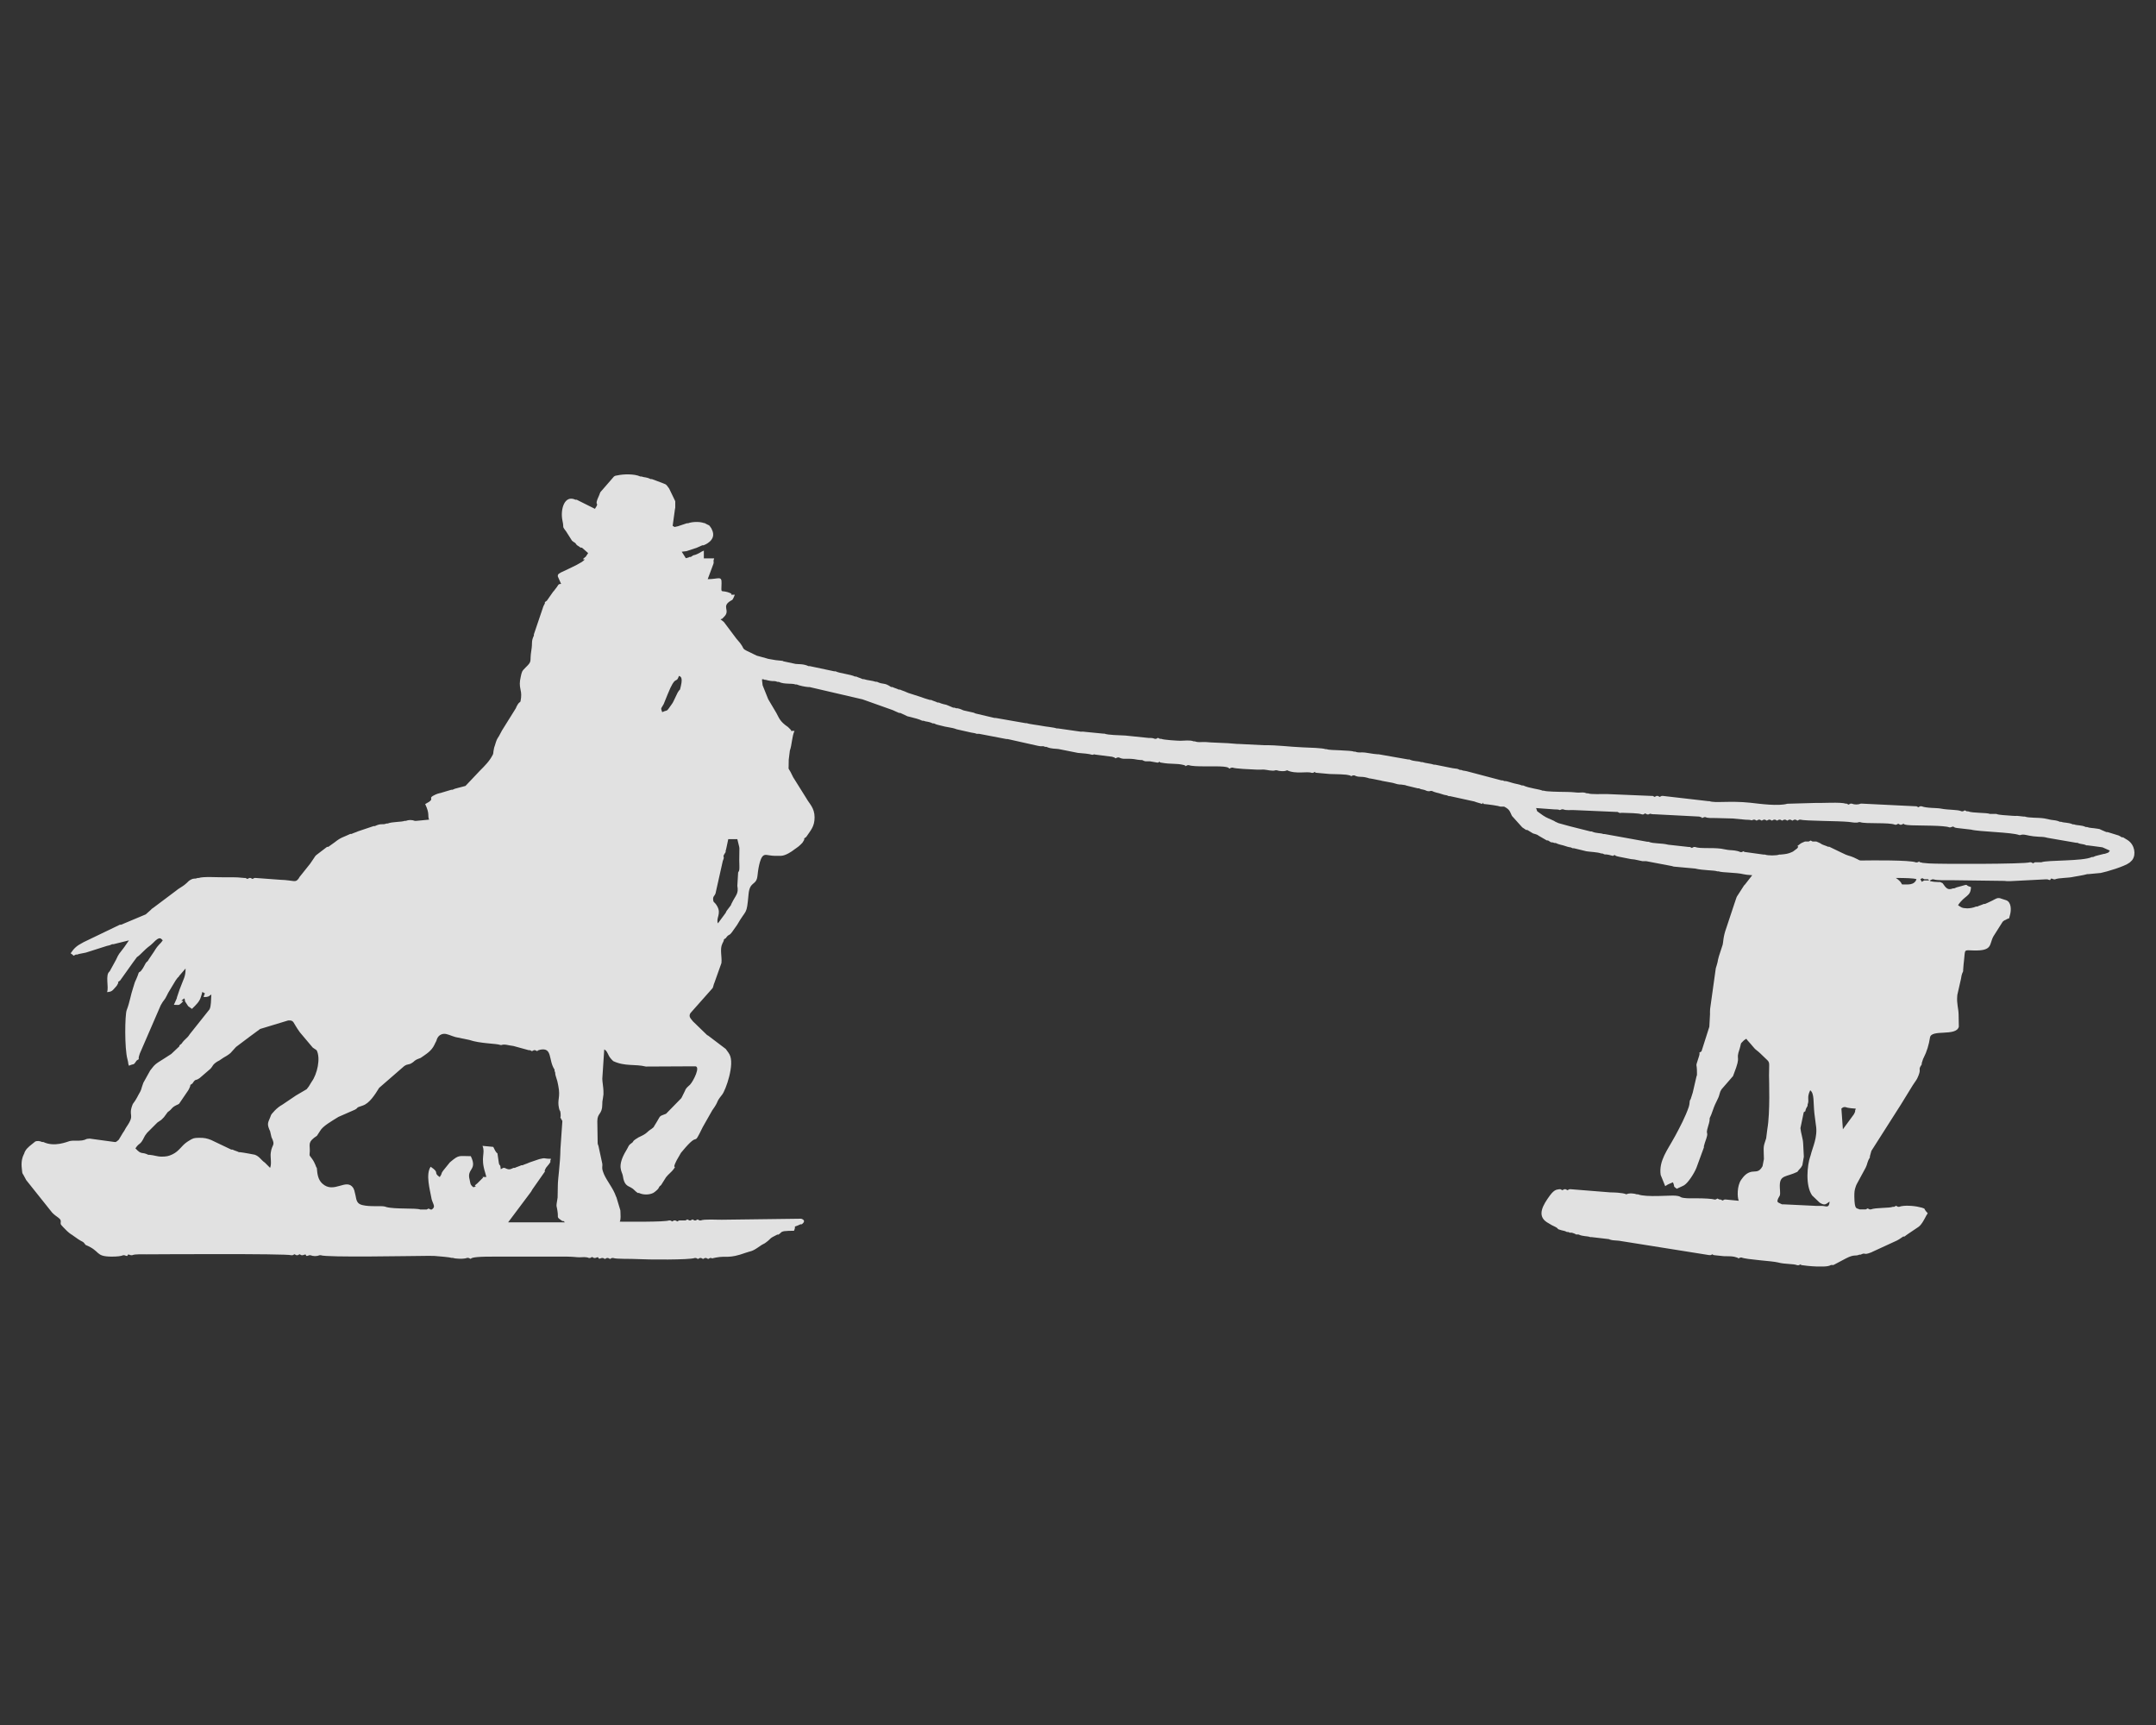 <svg width="100" height="80" viewBox="0 0 100 80" fill="none" xmlns="http://www.w3.org/2000/svg">
<rect x="0" y="0" width="100" height="80" fill="#333333" stroke="none"/>
<path fill-rule="evenodd" clip-rule="evenodd" d="M30.715 33.028C30.625 32.807 30.678 32.86 30.783 32.654L30.968 32.197C31.362 31.223 31.341 31.765 31.494 31.344C31.536 31.376 31.689 31.365 31.578 31.823C31.515 32.097 31.552 31.918 31.457 32.081C31.452 32.091 31.441 32.102 31.436 32.112C31.431 32.118 31.425 32.133 31.42 32.144C31.415 32.149 31.41 32.165 31.404 32.176L31.246 32.507C31.225 32.554 31.225 32.544 31.199 32.597L31.146 32.675C30.873 33.065 30.999 32.891 30.715 33.028ZM72.441 37.533H72.499C72.662 37.601 72.862 37.554 73.031 37.57L74.962 37.654H75.02C75.22 37.748 75.062 37.685 75.267 37.696C75.552 37.712 75.988 37.701 76.162 37.77H76.22C76.367 37.706 76.251 37.706 76.399 37.77H76.457C76.625 37.701 76.451 37.764 76.772 37.764L78.814 37.87C78.82 37.87 78.835 37.875 78.846 37.88C78.851 37.88 78.872 37.885 78.877 37.891C79.046 37.922 78.798 37.996 79.046 37.896H79.104C79.24 37.954 79.356 37.928 79.588 37.938C79.725 37.943 80.119 37.949 80.367 37.959L80.982 38.017C80.988 38.017 81.009 38.017 81.014 38.017C81.346 38.022 81.166 38.08 81.33 38.012H81.388C81.535 38.075 81.419 38.075 81.567 38.012H81.624C81.772 38.075 81.656 38.075 81.803 38.012H81.861C82.008 38.075 81.893 38.075 82.04 38.012H82.098C82.245 38.075 82.13 38.075 82.277 38.012H82.335C82.482 38.075 82.366 38.075 82.514 38.012H82.572C82.719 38.075 82.603 38.075 82.751 38.012H82.808C82.956 38.075 82.84 38.075 82.987 38.012H83.045C83.193 38.075 83.077 38.075 83.224 38.012H83.282C83.429 38.075 83.314 38.075 83.461 38.012H83.519C83.666 38.075 85.298 38.07 85.745 38.117C85.929 38.138 86.103 38.18 86.219 38.127H86.276C86.508 38.222 87.613 38.127 87.897 38.248H87.955C88.103 38.185 87.987 38.185 88.134 38.248H88.192C88.487 38.127 88.024 38.248 88.655 38.275C89.05 38.291 90.192 38.275 90.413 38.37H90.471C90.676 38.285 90.539 38.375 90.781 38.401L91.423 38.475C91.786 38.575 93.334 38.596 93.654 38.727H93.712C93.86 38.664 94.049 38.759 94.317 38.785C94.77 38.833 94.707 38.785 94.986 38.859L96.296 39.085H96.354C96.528 39.169 96.602 39.122 96.775 39.206H96.833C97.001 39.222 97.18 39.254 97.401 39.28C97.559 39.301 97.486 39.285 97.612 39.338C97.675 39.364 97.796 39.417 97.859 39.448C97.764 39.575 97.843 39.511 97.691 39.575C97.601 39.611 97.638 39.59 97.58 39.601L97.328 39.664C97.175 39.706 97.201 39.69 97.08 39.748H97.022C96.612 39.948 94.944 39.88 94.681 39.99H94.623H94.444H94.386C94.239 40.053 94.354 40.053 94.207 39.99H94.149C93.933 40.08 89.902 40.075 89.471 40.043C89.318 40.032 89.26 40.027 89.181 40.017L89.092 39.996C89.087 39.996 89.066 39.99 89.06 39.99C88.95 39.975 89.15 39.901 88.924 39.996H88.866C88.624 39.88 86.729 39.901 86.45 39.906C86.171 39.911 86.313 39.911 85.977 39.764C85.75 39.664 85.766 39.722 85.413 39.543L84.845 39.269H84.787C84.682 39.217 84.592 39.201 84.487 39.148C84.424 39.106 84.508 39.148 84.371 39.08C84.371 39.08 84.261 39.033 84.245 39.027H84.187H84.129H84.071C83.924 38.964 84.04 38.964 83.892 39.027H83.835H83.777H83.719C83.687 39.043 83.614 39.069 83.593 39.08C83.482 39.138 83.54 39.106 83.482 39.148C83.172 39.375 83.524 39.127 83.361 39.343L83.166 39.49C83.156 39.496 83.14 39.501 83.124 39.511C82.935 39.601 82.814 39.611 82.582 39.633H82.524C82.393 39.685 81.998 39.685 81.861 39.633H81.803L80.919 39.511C80.809 39.496 81.009 39.422 80.782 39.517H80.725C80.561 39.438 80.34 39.432 80.256 39.427C80.125 39.422 79.946 39.375 79.83 39.359C79.393 39.301 78.846 39.369 78.62 39.28H78.562C78.414 39.343 78.53 39.343 78.383 39.28H78.325L77.377 39.175C77.046 39.09 76.699 39.138 76.462 39.038H76.404L74.425 38.68H74.367C74.225 38.622 74.036 38.659 73.825 38.559H73.767L72.804 38.317L72.289 38.175C72.273 38.169 72.22 38.148 72.204 38.138C72.084 38.08 72.152 38.117 72.089 38.075C71.91 37.985 71.741 37.938 71.568 37.817L71.362 37.67C71.242 37.575 71.331 37.675 71.247 37.475L72.105 37.538C72.11 37.538 72.131 37.538 72.136 37.538C72.447 37.543 72.257 37.606 72.441 37.533ZM33.299 42.822C33.194 42.574 33.472 42.385 33.262 42.022C33.13 41.795 33.094 41.885 33.078 41.727C33.057 41.527 33.178 41.574 33.209 41.338L33.525 39.927C33.657 39.627 33.446 39.833 33.657 39.517V39.459C33.688 39.38 33.73 39.122 33.778 38.917H34.199C34.336 39.506 34.288 39.127 34.288 39.89C34.288 39.985 34.304 40.275 34.288 40.343C34.272 40.411 34.283 40.374 34.236 40.464L34.199 41.08C34.267 41.459 34.13 41.495 33.93 41.906C33.82 42.138 33.972 41.859 33.888 41.995C33.857 42.048 33.841 42.059 33.794 42.122C33.783 42.132 33.709 42.237 33.704 42.243C33.609 42.395 33.736 42.222 33.646 42.353L33.299 42.822ZM88.892 40.775C88.787 41.064 88.492 41.017 88.234 41.017C88.229 41.011 88.224 40.985 88.224 40.995C88.203 41.096 88.266 40.974 88.029 40.785L87.934 40.717C88.366 40.717 88.776 40.727 88.892 40.775ZM89.25 40.775H89.308H89.365H89.423L89.481 40.832H89.423H89.365H89.308H89.25L89.134 40.895L89.071 40.769C89.218 40.711 89.108 40.711 89.25 40.775ZM14.506 48.584L14.685 48.705C14.885 49.084 14.706 49.826 14.459 50.163L14.317 50.394C14.317 50.394 14.227 50.515 14.222 50.515L13.728 50.805L13.08 51.242C13.07 51.247 13.049 51.257 13.043 51.263C13.038 51.268 13.017 51.278 13.007 51.284C12.875 51.373 12.77 51.468 12.659 51.599C12.649 51.61 12.617 51.647 12.607 51.657C12.554 51.731 12.58 51.705 12.559 51.747L12.522 51.842C12.438 52.047 12.386 52.115 12.48 52.352C12.538 52.505 12.491 52.357 12.528 52.462L12.591 52.736C12.791 53.152 12.617 53.036 12.559 53.457C12.528 53.668 12.612 53.957 12.528 54.162L12.286 53.92C12.112 53.804 12.038 53.631 11.817 53.552C11.796 53.547 11.302 53.452 11.144 53.436H11.086C10.98 53.383 10.891 53.368 10.786 53.315H10.728L9.791 52.868C9.602 52.794 9.475 52.763 9.223 52.768C8.986 52.773 8.96 52.783 8.754 52.91L8.681 52.957C8.407 53.141 8.323 53.378 7.997 53.536C7.818 53.62 7.718 53.641 7.47 53.641C7.323 53.641 7.128 53.573 6.939 53.557H6.881C6.544 53.394 6.586 53.583 6.281 53.257C6.481 52.957 6.492 53.141 6.692 52.731C6.739 52.631 6.765 52.626 6.823 52.536L7.302 52.057L7.481 51.936L7.602 51.815L7.781 51.573C8.018 51.415 7.923 51.373 8.218 51.236C8.26 51.215 8.228 51.242 8.307 51.189L8.733 50.563C8.739 50.552 8.76 50.515 8.765 50.505C8.912 50.21 8.728 50.394 8.923 50.252C9.097 49.989 9.039 50.157 9.265 49.994L9.765 49.563C9.881 49.442 9.839 49.389 10.07 49.237L10.149 49.194C10.16 49.189 10.175 49.184 10.186 49.173L10.365 49.052L10.517 48.963C10.559 48.937 10.659 48.868 10.691 48.837C10.781 48.747 10.849 48.653 10.949 48.553L11.565 48.089L12.065 47.721C12.07 47.716 12.086 47.711 12.096 47.711L13.364 47.326C13.659 47.31 13.559 47.4 13.912 47.879L14.506 48.584ZM23.211 48.463H23.268C23.4 48.41 23.584 48.484 23.816 48.51L24.526 48.705H24.584C24.731 48.768 24.616 48.768 24.763 48.705H24.821C25.063 48.805 24.81 48.737 25.016 48.695C25.021 48.695 25.037 48.689 25.047 48.684C25.637 48.558 25.426 49.168 25.721 49.605V49.663C25.789 49.831 25.726 49.705 25.768 49.873C25.81 50.031 25.81 49.994 25.847 50.131C25.884 50.279 25.863 50.215 25.895 50.358C26.005 50.905 25.837 50.978 25.926 51.389C25.968 51.589 25.979 51.436 26 51.631C26.031 51.963 25.916 51.684 26.084 51.989L25.994 53.283C25.984 54.026 25.873 54.646 25.873 54.994L25.863 55.541C25.773 56.073 25.821 55.831 25.868 56.252C25.895 56.483 25.805 56.441 26.084 56.63H26.142L26.2 56.688H26.142H26.094H23.568L24.621 55.283C24.626 55.278 24.637 55.262 24.642 55.252L24.674 55.194C24.679 55.188 24.684 55.173 24.689 55.167L25.279 54.325C25.279 54.32 25.221 54.336 25.326 54.157C25.331 54.152 25.463 53.989 25.479 53.968C25.647 53.71 25.437 54.031 25.558 53.741C25.189 53.741 25.326 53.678 25.01 53.757L24.579 53.904C24.568 53.91 24.547 53.915 24.537 53.92C24.431 53.973 24.342 53.989 24.237 54.041H24.179C24.074 54.094 23.984 54.11 23.879 54.162H23.821C23.632 54.252 23.595 54.252 23.4 54.162H23.342L23.226 54.225C23.2 53.91 23.169 54.141 23.132 53.899C23.011 53.12 23.158 53.789 22.879 53.189L22.379 53.141C22.526 53.494 22.269 53.647 22.505 54.389L22.558 54.583C22.242 54.583 22.469 54.583 22.379 54.641L22.137 54.883C21.832 55.104 22.29 54.952 21.958 55.062C21.79 54.936 21.821 54.857 21.784 54.715C21.632 54.178 22.158 54.283 21.837 53.62C21.29 53.62 21.3 53.541 20.906 53.873L20.858 53.915C20.848 53.925 20.827 53.952 20.821 53.962C20.306 54.578 20.595 54.294 20.395 54.589C20.069 54.367 20.422 54.404 19.974 54.11C19.737 54.462 19.937 55.157 20.011 55.567C20.011 55.573 20.016 55.588 20.016 55.599L20.043 55.688C20.122 55.904 20.195 55.973 20.027 56.094H19.969C19.822 56.031 19.937 56.031 19.79 56.094H19.727H19.669H19.611H19.553H19.495C19.306 56.015 18.322 56.088 17.916 55.978L17.859 55.957C17.659 55.909 17.185 55.978 16.811 55.888C16.559 55.831 16.532 55.673 16.49 55.441L16.433 55.204C16.433 55.199 16.427 55.183 16.422 55.178L16.385 55.094C16.064 54.61 15.491 55.389 14.948 54.889C14.748 54.704 14.717 54.441 14.696 54.173C14.685 54.162 14.68 54.126 14.675 54.136C14.669 54.157 14.622 53.941 14.47 53.736C14.312 53.52 14.364 53.626 14.37 53.378C14.375 53.052 14.264 52.962 14.701 52.673L14.848 52.447C14.97 52.226 15.375 51.999 15.696 51.799L16.464 51.463C16.669 51.347 16.448 51.394 16.822 51.273C17.138 51.173 17.401 50.752 17.585 50.452L18.748 49.442C18.937 49.316 18.943 49.41 19.132 49.279C19.248 49.2 19.169 49.231 19.3 49.152C19.358 49.116 19.453 49.089 19.511 49.063C19.774 48.879 20.011 48.747 20.153 48.447L20.179 48.389C20.221 48.3 20.185 48.389 20.242 48.268C20.248 48.258 20.29 47.974 20.579 47.947C20.732 47.931 20.911 48.037 21.121 48.095L21.758 48.226C22.274 48.405 23.026 48.389 23.211 48.463ZM82.709 55.852H82.651C82.461 55.752 82.387 55.778 82.482 55.567L82.551 55.446C82.587 55.341 82.545 55.125 82.551 54.968C82.561 54.483 82.856 54.594 83.366 54.346C83.466 54.199 83.529 54.189 83.598 54.036L83.661 53.673C83.661 53.668 83.666 53.652 83.666 53.641L83.635 53.041C83.629 52.815 83.524 52.531 83.508 52.32L83.661 51.584C83.856 51.442 83.687 51.584 83.756 51.452C83.761 51.447 83.766 51.426 83.766 51.42C83.772 51.415 83.777 51.394 83.782 51.389C83.782 51.389 83.835 51.289 83.84 51.284V51.226C83.935 50.989 83.787 50.926 83.961 50.563C84.161 50.71 84.098 51.115 84.156 51.636L84.224 52.168C84.324 52.731 84.066 53.215 83.982 53.578C83.982 53.583 83.977 53.605 83.972 53.61C83.972 53.62 83.961 53.636 83.961 53.641C83.824 54.031 83.729 54.978 84.05 55.441L84.398 55.773C84.645 55.931 84.687 55.841 84.861 55.725C84.835 56.046 84.713 55.936 84.513 55.925C84.413 55.92 84.387 55.931 84.235 55.925L82.709 55.852ZM85.408 51.41C85.471 51.368 85.471 51.352 85.545 51.342C85.55 51.342 85.571 51.342 85.576 51.342C85.582 51.342 85.603 51.347 85.608 51.347L85.698 51.373C85.803 51.394 85.876 51.4 86.076 51.415C85.987 51.631 86.113 51.436 85.987 51.678L85.477 52.373L85.408 51.41ZM21.89 55.131L21.905 55.146C21.905 55.152 21.884 55.141 21.89 55.131ZM84.614 58.735H84.24C83.966 58.725 83.692 58.693 83.561 58.672C83.451 58.657 83.65 58.583 83.424 58.678H83.366C83.172 58.599 82.803 58.641 82.456 58.546C82.224 58.483 80.982 58.414 80.782 58.32H80.725C80.482 58.42 80.719 58.351 80.561 58.32L80.435 58.283C80.267 58.251 80.125 58.267 79.946 58.257L79.54 58.214C79.535 58.214 79.519 58.209 79.509 58.209C79.504 58.209 79.483 58.204 79.477 58.204C79.367 58.188 79.567 58.114 79.341 58.209H79.283L75.088 57.541C74.894 57.52 74.836 57.53 74.731 57.504C74.531 57.457 74.767 57.488 74.583 57.462L73.815 57.372H73.757C73.615 57.315 73.425 57.351 73.215 57.251H73.157H73.099C73.052 57.22 73.073 57.225 72.983 57.194C72.968 57.188 72.925 57.172 72.91 57.172C72.762 57.13 72.962 57.23 72.736 57.136H72.678C72.547 57.072 72.589 57.099 72.431 57.057C72.115 56.972 72.404 57.015 72.031 56.846C72.026 56.841 72.004 56.836 71.999 56.83C71.994 56.825 71.973 56.815 71.968 56.815C71.957 56.809 71.915 56.783 71.899 56.773L71.747 56.683C71.268 56.373 71.573 55.873 71.889 55.441C72.126 55.12 72.241 55.183 72.32 55.152H72.378C72.525 55.215 72.41 55.215 72.557 55.152H72.615C72.762 55.215 72.647 55.215 72.794 55.152H72.852L74.694 55.299C74.783 55.299 75.257 55.304 75.436 55.389C75.546 55.32 75.809 55.346 75.915 55.389H75.972C76.336 55.541 77.499 55.425 77.714 55.452C78.014 55.483 77.867 55.525 78.104 55.557C78.288 55.583 78.483 55.573 78.672 55.573C79.046 55.573 79.419 55.594 79.514 55.63H79.572C79.719 55.567 79.604 55.567 79.751 55.63H79.809C79.956 55.694 79.84 55.694 79.988 55.63H80.046L80.646 55.688C80.572 55.504 80.567 54.999 80.756 54.72C80.872 54.552 81.014 54.383 81.251 54.341C81.445 54.31 81.588 54.383 81.751 54.083L81.814 53.752C81.798 53.084 81.777 53.236 81.919 52.789L81.972 52.368C82.109 51.594 82.051 50.094 82.051 49.873C82.051 49.147 82.13 49.326 81.798 49C81.34 48.547 81.545 48.831 81.193 48.405C81.103 48.295 81.077 48.289 80.998 48.174C80.919 48.226 80.903 48.226 80.83 48.305C80.719 48.416 80.761 48.379 80.735 48.458C80.73 48.468 80.714 48.568 80.688 48.642C80.477 49.242 80.788 48.863 80.419 49.805C80.414 49.821 80.398 49.858 80.393 49.873C80.388 49.879 80.382 49.9 80.382 49.905L79.856 50.51C79.851 50.515 79.84 50.531 79.835 50.542L79.788 50.631C79.788 50.631 79.751 50.763 79.735 50.81C79.693 50.936 79.74 50.805 79.693 50.921L79.535 51.252C79.53 51.257 79.525 51.278 79.525 51.284C79.519 51.294 79.514 51.31 79.509 51.315L79.367 51.705C79.225 51.984 79.367 51.784 79.23 52.22C79.067 52.747 79.314 52.347 79.077 52.994L79.03 53.157V53.215L78.683 54.162C78.572 54.436 78.299 54.846 78.13 54.957C78.12 54.968 78.099 54.978 78.093 54.978C78.088 54.983 78.067 54.994 78.056 54.999L77.772 55.131C77.572 54.983 77.704 55.067 77.593 54.831C77.414 54.915 77.399 54.899 77.236 55.01L77.025 54.489C76.93 53.836 77.356 53.315 77.646 52.773C77.693 52.684 77.704 52.678 77.72 52.641C77.904 52.299 78.177 51.784 78.33 51.331C78.351 51.273 78.362 51.205 78.377 51.042C78.388 51.031 78.393 51.01 78.398 51.005C78.404 50.999 78.414 50.978 78.419 50.968L78.504 50.7C78.504 50.694 78.509 50.678 78.514 50.668L78.688 49.916C78.698 49.873 78.709 49.905 78.709 49.8C78.714 49.173 78.604 49.626 78.809 48.968C78.888 48.716 78.698 48.916 78.919 48.758L79.283 47.616C79.298 47.268 79.309 47.179 79.314 47.032C79.314 46.921 79.309 46.937 79.319 46.789L79.582 44.906C79.614 44.79 79.64 44.737 79.667 44.611C79.688 44.511 79.672 44.527 79.73 44.337L79.903 43.806C79.93 43.711 79.919 43.443 80.072 43.032L80.409 42.016C80.409 42.006 80.414 41.99 80.419 41.985C80.424 41.974 80.43 41.959 80.43 41.953L80.54 41.627C80.572 41.543 80.567 41.58 80.588 41.538L80.893 41.064C80.898 41.059 80.909 41.048 80.914 41.043C80.919 41.038 80.93 41.027 80.935 41.022L81.272 40.59C81.056 40.575 80.951 40.564 80.867 40.543C80.525 40.459 79.872 40.474 79.714 40.411H79.656C79.514 40.353 79.009 40.374 78.62 40.28L77.63 40.19C77.625 40.19 77.551 40.164 77.541 40.164L76.351 39.938H76.293H76.236H76.178L75.809 39.859C75.715 39.843 75.736 39.859 75.651 39.843L75.094 39.733C74.741 39.664 75.031 39.601 74.799 39.696C74.788 39.685 74.767 39.68 74.757 39.68L74.615 39.643C74.394 39.596 74.504 39.669 74.32 39.58H74.262C74.115 39.517 73.72 39.506 73.583 39.48L72.999 39.338H72.941C72.789 39.264 72.862 39.317 72.704 39.269C72.557 39.227 72.615 39.238 72.504 39.206C72.431 39.185 72.31 39.169 72.157 39.096H72.099C71.889 39.011 72.047 39.143 71.799 38.975H71.741L71.368 38.759C71.289 38.706 71.326 38.727 71.278 38.706C71.268 38.701 71.231 38.691 71.22 38.685L71.131 38.659C71.126 38.659 71.11 38.654 71.099 38.648L70.841 38.491H70.784L70.605 38.37L70.131 37.843C70.126 37.838 70.121 37.822 70.115 37.812C70.015 37.596 70.005 37.533 69.763 37.407H69.705H69.647H69.589C69.505 37.37 69.052 37.306 68.81 37.285C68.752 37.191 68.81 37.191 68.752 37.285L68.468 37.201C68.452 37.196 68.436 37.191 68.426 37.185C68.415 37.18 68.394 37.175 68.384 37.17L67.252 36.922H67.195C67.042 36.849 67.116 36.901 66.958 36.854C66.81 36.812 66.868 36.822 66.758 36.791C66.684 36.77 66.563 36.754 66.41 36.68H66.353C66.237 36.728 66.095 36.643 66.095 36.643C65.921 36.591 65.958 36.628 65.811 36.559H65.753L65.232 36.433C65.132 36.401 65.295 36.438 65.142 36.407C64.832 36.349 65.011 36.433 64.6 36.307L64.09 36.212C64.085 36.212 64.069 36.207 64.058 36.201L63.579 36.107C63.411 36.086 63.553 36.107 63.437 36.075C63.106 35.98 63.053 36.075 62.816 35.959H62.758C62.532 36.054 62.732 35.975 62.621 35.965L62.532 35.944C62.432 35.922 62.427 35.928 62.348 35.922C62.132 35.901 61.906 35.907 61.679 35.896L61.09 35.843C60.874 35.838 61.153 35.733 60.895 35.843H60.837C60.638 35.759 60.096 35.917 59.696 35.722C59.585 35.791 59.322 35.765 59.217 35.722H59.159C59.022 35.78 58.754 35.696 58.627 35.691C58.48 35.686 58.39 35.701 58.248 35.691C57.98 35.68 57.291 35.649 57.18 35.601H57.122C56.864 35.707 57.18 35.596 56.748 35.554C56.375 35.517 55.38 35.58 55.144 35.486H55.086C54.843 35.586 55.08 35.517 54.922 35.486C54.917 35.486 54.901 35.48 54.891 35.475C54.538 35.391 54.333 35.454 53.865 35.37C53.859 35.37 53.838 35.365 53.833 35.365C53.723 35.349 53.923 35.275 53.696 35.37L53.338 35.307C53.086 35.296 53.165 35.338 52.975 35.249H52.917C52.644 35.228 52.707 35.207 52.438 35.191C52.165 35.18 52.096 35.222 51.897 35.128H51.839C51.66 35.202 51.776 35.149 51.649 35.117C51.644 35.117 51.628 35.112 51.618 35.107C51.612 35.107 51.591 35.102 51.586 35.096L50.802 34.996C50.702 34.986 50.823 34.954 50.702 35.002H50.644C50.533 34.959 50.197 34.933 49.997 34.917L49.097 34.738C48.981 34.717 48.749 34.738 48.539 34.638H48.481C48.328 34.575 48.397 34.623 48.255 34.607C48.139 34.596 48.202 34.596 48.034 34.565L46.739 34.275H46.681L45.418 34.033H45.303C45.181 33.986 45.203 34.007 45.05 33.975L44.376 33.823C44.118 33.723 43.976 33.749 43.566 33.633C43.419 33.591 43.445 33.612 43.319 33.549H43.261C43.04 33.444 42.982 33.486 42.84 33.428H42.782C42.608 33.344 42.434 33.307 42.234 33.254C41.982 33.191 42.166 33.249 41.966 33.16C41.866 33.117 41.835 33.102 41.761 33.065H41.703C41.603 33.018 41.524 32.991 41.408 32.933L40.003 32.433C39.998 32.433 39.951 32.423 39.888 32.407L37.556 31.865H37.498C37.351 31.855 37.067 31.797 36.956 31.744H36.898C36.735 31.676 36.377 31.749 36.12 31.623H36.062C35.909 31.56 35.909 31.607 35.73 31.576C35.625 31.56 35.578 31.544 35.541 31.534C35.393 31.502 35.546 31.56 35.404 31.502H35.346V31.56C35.356 31.67 35.367 31.749 35.372 31.781L35.625 32.412C35.63 32.418 35.635 32.433 35.641 32.444L36.009 33.065C36.135 33.291 36.167 33.46 36.551 33.718L36.672 33.839C36.761 33.896 36.535 33.896 36.851 33.896C36.73 34.154 36.735 34.533 36.635 34.812L36.583 35.233C36.588 35.796 36.53 35.544 36.667 35.801L36.788 36.044C36.793 36.049 36.798 36.065 36.804 36.07L37.404 37.028C37.535 37.27 37.782 37.464 37.782 37.906C37.782 38.327 37.614 38.491 37.393 38.817C37.188 38.964 37.372 38.827 37.282 38.98C37.23 39.08 37.219 39.085 37.14 39.164C37.056 39.248 37.04 39.254 36.941 39.327L36.83 39.406C36.725 39.49 36.446 39.68 36.23 39.69C36.162 39.69 36.156 39.69 36.083 39.69C35.635 39.706 35.541 39.596 35.414 39.675C35.225 39.79 35.151 40.443 35.135 40.606C35.088 41.09 34.778 40.843 34.72 41.469C34.625 42.49 34.636 42.111 34.188 42.895L33.957 43.221C33.804 43.432 33.809 43.295 33.667 43.506C33.488 43.632 33.651 43.479 33.52 43.732C33.515 43.737 33.504 43.753 33.504 43.764C33.378 44.016 33.493 44.369 33.462 44.663L33.13 45.595C33.125 45.6 33.12 45.616 33.115 45.627L33.067 45.795C33.057 45.805 33.051 45.827 33.046 45.832L32.094 46.905C31.867 47.126 32.052 47.242 32.141 47.368L32.804 48.01C32.809 48.016 32.825 48.021 32.836 48.021L33.662 48.647C33.741 48.768 33.762 48.768 33.836 48.9C34.088 49.352 33.662 50.557 33.493 50.768C33.167 51.173 33.383 51.01 33.036 51.494L32.599 52.263C32.073 53.336 32.52 52.331 31.636 53.404L31.599 53.447C31.594 53.452 31.583 53.462 31.583 53.468L31.389 53.804C31.125 54.325 31.425 53.968 31.241 54.225C31.157 54.346 30.999 54.457 30.894 54.594L30.662 54.962C30.483 55.094 30.652 55.057 30.368 55.278L30.299 55.325C30.105 55.42 29.831 55.42 29.636 55.325H29.578C29.436 55.231 29.405 55.146 29.262 55.073C29.099 54.989 28.947 54.957 28.889 54.531C28.863 54.336 28.584 54.115 29.047 53.352L29.115 53.231C29.173 53.126 29.147 53.115 29.336 52.983C29.415 52.868 29.368 52.92 29.483 52.831L29.594 52.763C29.599 52.747 29.62 52.752 29.631 52.741C29.741 52.684 29.831 52.652 29.941 52.573C30.047 52.494 30.057 52.462 30.173 52.384C30.183 52.378 30.199 52.368 30.21 52.362L30.294 52.294C30.42 52.157 30.247 52.373 30.346 52.22C30.694 51.678 30.51 51.805 30.894 51.652L31.599 50.931C31.604 50.921 31.625 50.884 31.631 50.873C31.636 50.868 31.641 50.852 31.646 50.842L31.778 50.573C31.799 50.531 31.773 50.557 31.825 50.484C31.878 50.41 31.936 50.373 32.004 50.305C32.146 50.163 32.541 49.405 32.209 49.452L29.957 49.463C29.447 49.337 28.989 49.468 28.442 49.21C28.221 49 28.226 48.905 28.157 48.8C28.152 48.794 28.142 48.779 28.142 48.773C28.084 48.695 28.094 48.716 28.026 48.668L27.936 50.031C27.936 50.152 27.989 50.458 27.989 50.6C27.989 50.8 28 50.7 27.963 50.947C27.936 51.136 27.936 51.063 27.936 51.21C27.936 51.699 27.705 51.599 27.705 51.999L27.721 53.005C27.726 53.078 27.715 53.02 27.757 53.141L27.936 53.968C27.957 54.094 27.899 54.12 27.963 54.32C28.068 54.662 28.347 54.968 28.515 55.346L28.578 55.504C28.584 55.51 28.594 55.525 28.594 55.536L28.773 56.13C28.778 56.178 28.778 56.215 28.778 56.22C28.778 56.362 28.805 56.52 28.747 56.657C29.168 56.657 30.836 56.678 31.031 56.599H31.089C31.236 56.662 31.12 56.662 31.267 56.599H31.325C31.473 56.662 31.357 56.662 31.504 56.599H31.562H31.62H31.678H31.736H31.794C31.941 56.536 31.825 56.536 31.973 56.599H32.031C32.178 56.536 32.062 56.536 32.209 56.599H32.267C32.415 56.536 32.299 56.536 32.446 56.599H32.504C32.673 56.53 33.262 56.572 33.478 56.567L37.161 56.52C37.346 56.578 37.319 56.683 37.188 56.778H37.13C36.688 56.988 36.967 56.751 36.83 57.078C36.661 57.078 36.425 57.088 36.362 57.099C36.198 57.136 36.267 57.151 36.109 57.257H36.051C35.635 57.457 35.798 57.425 35.52 57.625C35.451 57.678 35.493 57.646 35.409 57.693L35.33 57.736L35.151 57.857C34.862 58.056 34.804 58.02 34.588 58.099C33.778 58.393 33.704 58.225 33.215 58.32L33.088 58.346C32.988 58.356 33.109 58.388 32.988 58.341H32.936C32.788 58.404 32.904 58.404 32.757 58.341H32.699C32.551 58.404 32.667 58.404 32.52 58.341H32.462C32.315 58.404 32.431 58.404 32.283 58.341H32.225C31.999 58.435 30.01 58.42 29.589 58.393C29.268 58.372 28.584 58.399 28.442 58.341H28.384C28.236 58.404 28.352 58.404 28.205 58.341H28.147C28 58.404 28.115 58.404 27.968 58.341H27.91C27.631 58.456 27.889 58.225 27.61 58.341H27.552C27.405 58.278 27.521 58.278 27.373 58.341H27.315C27.163 58.278 27.036 58.309 26.879 58.309C26.715 58.309 26.647 58.283 26.294 58.278H22.926C22.653 58.278 22.39 58.278 22.137 58.299C21.658 58.341 21.974 58.441 21.727 58.336H21.669C21.516 58.399 21.127 58.383 21.006 58.336H20.948C20.885 58.309 20.385 58.262 20.148 58.246C19.969 58.236 19.769 58.246 19.579 58.246C19.09 58.246 15.148 58.325 14.88 58.214H14.822C14.696 58.267 14.527 58.267 14.401 58.214H14.343C14.064 58.33 14.322 58.099 14.043 58.214H13.985C13.838 58.151 13.954 58.151 13.806 58.214H13.749C13.601 58.151 13.717 58.151 13.57 58.214H13.512C13.317 58.13 6.871 58.172 6.813 58.172C6.565 58.178 6.271 58.151 6.128 58.214H6.071C5.792 58.099 6.05 58.33 5.771 58.214H5.713C5.618 58.257 5.434 58.278 5.171 58.278C4.397 58.272 4.687 58.03 3.971 57.736C3.845 57.551 3.829 57.609 3.629 57.472L3.345 57.272C3.339 57.257 3.318 57.257 3.308 57.251C3.16 57.151 3.06 57.046 2.924 56.904C2.913 56.894 2.85 56.82 2.845 56.815C2.776 56.699 2.829 56.825 2.813 56.725C2.813 56.72 2.818 56.646 2.818 56.641C2.829 56.504 2.618 56.446 2.418 56.236L1.213 54.725C1.208 54.72 1.203 54.704 1.198 54.694L1.166 54.636C1.024 54.352 1.045 54.478 1.024 54.31C0.982 53.999 0.987 53.768 1.108 53.526C1.113 53.52 1.119 53.505 1.124 53.494C1.129 53.489 1.134 53.473 1.134 53.462C1.14 53.457 1.145 53.441 1.145 53.431C1.15 53.425 1.155 53.41 1.161 53.399C1.219 53.289 1.276 53.241 1.366 53.157L1.64 52.936C1.729 52.905 1.84 52.91 1.95 52.962H2.008C2.524 53.21 3.108 52.952 3.229 52.92C3.418 52.878 3.613 52.92 3.808 52.889C4.039 52.852 3.924 52.815 4.16 52.805L5.313 52.962H5.371C5.429 52.92 5.439 52.926 5.508 52.857L5.707 52.526C5.797 52.399 5.723 52.505 5.802 52.373C5.85 52.294 5.802 52.362 5.871 52.257C6.292 51.647 5.913 51.799 6.16 51.2L6.271 51.042C6.323 50.963 6.339 50.926 6.381 50.852C6.386 50.842 6.397 50.826 6.402 50.81C6.407 50.8 6.418 50.784 6.423 50.773C6.597 50.478 6.513 50.578 6.649 50.215L6.965 49.647C7.197 49.347 7.181 49.363 7.618 49.089L7.944 48.879L8.318 48.526C8.339 48.495 8.26 48.521 8.423 48.4C8.565 48.184 8.686 48.158 8.797 47.968L9.718 46.811C9.796 46.663 9.786 46.353 9.802 46.121C9.665 46.216 9.681 46.237 9.444 46.242C9.502 45.979 9.57 46.137 9.386 46C9.354 46.142 9.354 46.105 9.312 46.253C9.249 46.453 9.107 46.59 8.902 46.789L8.728 46.663C8.465 46.269 8.639 46.516 8.549 46.3C8.207 46.547 8.67 46.29 8.407 46.526C8.276 46.642 8.297 46.6 8.065 46.6C8.091 46.547 8.155 46.405 8.176 46.353C8.218 46.248 8.191 46.332 8.207 46.253L8.328 45.895C8.523 45.363 8.607 45.311 8.607 44.916L8.312 45.258C8.255 45.342 8.328 45.274 8.244 45.337C8.202 45.4 8.181 45.416 8.144 45.474L7.802 46.042C7.797 46.047 7.791 46.063 7.786 46.074C7.781 46.079 7.776 46.095 7.77 46.105C7.765 46.111 7.76 46.127 7.755 46.137C7.618 46.426 7.602 46.347 7.455 46.621L6.518 48.784C6.513 48.794 6.507 48.81 6.502 48.821C6.497 48.831 6.492 48.847 6.486 48.858C6.334 49.284 6.571 49.016 6.339 49.184C6.171 49.437 6.234 49.305 5.981 49.426C5.923 49.279 5.971 49.342 5.913 49.131C5.771 48.631 5.792 47.063 5.876 46.847C6.023 46.468 6.055 46.163 6.176 45.805L6.255 45.553C6.513 45 6.365 45.153 6.528 45.042C6.586 44.953 6.613 44.942 6.66 44.848C6.834 44.5 6.792 44.69 6.902 44.49L7.144 44.132C7.376 43.748 7.397 43.837 7.549 43.606C7.46 43.548 7.434 43.374 7.092 43.737L6.981 43.837C6.639 44.09 6.555 44.253 6.35 44.39L6.171 44.632L5.571 45.474C5.365 45.621 5.55 45.484 5.46 45.637C5.413 45.721 5.423 45.711 5.35 45.79C5.213 45.942 5.192 45.995 4.965 46.011C5.06 45.784 4.865 45.206 5.087 45.048L5.376 44.521C5.534 44.179 5.523 44.253 5.734 43.964L5.765 43.922C5.771 43.916 5.781 43.906 5.781 43.9L5.981 43.611L5.26 43.79H5.202C5.076 43.848 5.108 43.832 4.955 43.869L3.981 44.179C3.85 44.211 3.666 44.232 3.581 44.269H3.518C3.334 44.348 3.497 44.353 3.276 44.211C3.445 43.958 3.576 43.858 3.802 43.737C3.808 43.732 3.824 43.727 3.834 43.721C3.839 43.716 3.855 43.706 3.866 43.7L5.56 42.885H5.618L6.76 42.406L6.997 42.195C7.076 42.116 6.971 42.201 7.118 42.095L8.176 41.301C8.276 41.227 8.239 41.243 8.355 41.174C8.723 40.948 8.681 40.89 8.833 40.806C9.028 40.701 8.997 40.785 9.165 40.717H9.223C9.407 40.643 10.123 40.69 10.349 40.685C10.528 40.685 10.617 40.685 10.802 40.685C11.017 40.685 11.002 40.69 11.328 40.717H11.386C11.533 40.78 11.417 40.78 11.565 40.717H11.623C11.77 40.78 11.654 40.78 11.802 40.717H11.859L12.996 40.801C13.659 40.822 13.696 40.964 13.859 40.732C13.864 40.722 13.88 40.69 13.891 40.675L14.37 40.075C14.375 40.069 14.385 40.053 14.391 40.048C14.396 40.043 14.406 40.027 14.412 40.017L14.58 39.769C14.633 39.696 14.585 39.743 14.659 39.664L15.169 39.275H15.227L15.522 39.064C15.827 38.822 15.896 38.843 16.248 38.675H16.306C16.411 38.622 16.501 38.606 16.606 38.554L17.327 38.312H17.385C17.706 38.159 17.727 38.275 17.927 38.191H17.985C18.185 38.106 18.632 38.127 18.764 38.07H18.822C18.948 38.017 19.116 38.017 19.243 38.07H19.3L19.901 38.012C19.822 37.817 19.943 37.759 19.721 37.291C19.737 37.28 19.911 37.18 19.911 37.18C20.142 37.012 19.811 37.028 20.19 36.854C20.295 36.807 20.274 36.817 20.39 36.785C20.406 36.78 20.442 36.775 20.458 36.77C20.464 36.77 20.485 36.764 20.49 36.759L20.927 36.628H20.985C21.106 36.57 21.079 36.586 21.232 36.543L21.59 36.449L22.263 35.738C22.49 35.512 22.705 35.296 22.848 35.017C22.874 34.97 22.874 34.965 22.879 34.923C22.916 34.775 22.853 35.044 22.895 34.801C22.921 34.644 22.921 34.675 22.953 34.575L23.005 34.407C23.005 34.407 23.037 34.317 23.047 34.296C23.053 34.291 23.063 34.281 23.069 34.26C23.069 34.239 23.079 34.233 23.09 34.223C23.174 34.096 23.2 34.023 23.284 33.875L23.921 32.854C23.926 32.849 23.932 32.833 23.937 32.823C23.942 32.818 23.947 32.802 23.947 32.791C24.131 32.418 24.131 32.707 24.168 32.355C24.21 31.96 24.032 31.902 24.153 31.386C24.205 31.16 24.195 31.134 24.379 30.955C24.705 30.644 24.558 30.697 24.642 30.181C24.71 29.776 24.626 29.765 24.763 29.476V29.418L25.205 28.113C25.21 28.097 25.237 28.05 25.252 28.023C25.337 27.866 25.168 28.002 25.363 27.86L25.658 27.439C25.668 27.429 25.679 27.418 25.689 27.408L25.837 27.213C25.926 27.076 25.905 27.092 26.026 27.081C25.994 27.013 25.879 26.745 25.873 26.734C25.858 26.645 25.91 26.618 25.952 26.587C25.958 26.581 25.984 26.581 25.989 26.566C25.994 26.55 26.015 26.55 26.026 26.545L26.515 26.313C26.589 26.276 26.684 26.229 26.758 26.192L26.989 26.061C27.331 25.813 26.826 26.071 27.168 25.818L27.279 25.65L26.989 25.397H26.931L26.752 25.276C26.642 25.113 26.668 25.198 26.531 25.076L26.247 24.629C26.236 24.619 26.21 24.582 26.2 24.571C26.073 24.392 26.163 24.487 26.089 24.15C25.979 23.64 26.173 22.929 26.694 23.177H26.752L27.594 23.598C27.852 23.208 27.51 23.566 27.784 22.982C27.842 22.856 27.773 22.982 27.847 22.824L28.478 22.098C28.568 22.045 28.531 22.072 28.647 22.045C28.899 21.987 29.42 21.966 29.699 22.098H29.757C29.899 22.156 29.952 22.108 30.178 22.219H30.236L30.704 22.393C30.857 22.471 30.862 22.398 31.036 22.656L31.31 23.224C31.31 23.229 31.315 23.245 31.32 23.256V23.54C31.294 23.713 31.299 23.619 31.288 23.745L31.199 24.387C31.362 24.466 31.21 24.445 31.41 24.413C31.425 24.413 31.468 24.398 31.483 24.392L31.862 24.266H31.92C32.046 24.213 32.409 24.166 32.662 24.261C32.952 24.371 32.425 24.145 32.736 24.292C32.746 24.298 32.762 24.303 32.773 24.308C32.915 24.382 32.873 24.329 32.972 24.471C33.025 24.545 32.967 24.45 33.015 24.55C33.283 25.066 32.636 25.287 32.636 25.287H32.578C32.52 25.313 32.394 25.371 32.331 25.397L31.841 25.561C31.804 25.566 31.736 25.576 31.62 25.587L31.794 25.86C31.794 25.855 31.799 25.876 31.804 25.887C31.92 25.855 31.899 25.876 31.983 25.829H32.041C32.236 25.697 32.136 25.776 32.267 25.724C32.273 25.724 32.404 25.661 32.409 25.661C32.515 25.603 32.467 25.629 32.525 25.592L32.646 25.534V25.897H33.125C33.057 26.066 33.13 26.013 33.088 26.155L32.825 26.86C33.325 26.86 33.478 26.687 33.467 27.045C33.446 27.629 33.42 27.292 33.904 27.523C33.993 27.581 33.767 27.581 34.083 27.581C34.072 27.597 34.03 27.708 34.03 27.708C33.967 27.839 34.004 27.76 33.962 27.823C33.951 27.834 33.93 27.839 33.92 27.845C33.409 28.134 33.92 28.297 33.567 28.623C33.472 28.713 33.557 28.671 33.42 28.723L33.562 28.834C33.567 28.839 33.578 28.85 33.583 28.855L34.151 29.613C34.741 30.26 34.136 29.944 35.099 30.407L35.562 30.534C35.625 30.555 35.546 30.534 35.656 30.56C35.856 30.602 36.088 30.634 36.298 30.649C36.314 30.66 36.33 30.665 36.34 30.671L36.904 30.791C37.014 30.807 37.267 30.781 37.498 30.892H37.556L38.698 31.134H38.756C38.967 31.234 39.445 31.27 39.656 31.376H39.714C39.819 31.428 39.908 31.444 40.014 31.497H40.072C40.203 31.549 40.482 31.565 40.614 31.618H40.672C40.993 31.77 40.998 31.634 41.329 31.86H41.387C41.492 31.912 41.582 31.928 41.687 31.981H41.745C41.85 32.033 41.94 32.049 42.045 32.102L42.135 32.139C42.145 32.144 42.166 32.149 42.182 32.154L42.771 32.344C42.782 32.355 42.803 32.36 42.813 32.36C42.824 32.365 42.845 32.37 42.855 32.376C42.866 32.381 42.887 32.386 42.898 32.391L43.129 32.46H43.187C43.292 32.512 43.382 32.528 43.487 32.581H43.545C43.703 32.654 43.819 32.665 43.892 32.686C43.945 32.702 44.155 32.797 44.208 32.818H44.266C44.45 32.891 44.313 32.807 44.519 32.876C44.613 32.907 44.624 32.918 44.634 32.923C44.65 32.928 44.687 32.944 44.703 32.949L45.171 33.054C45.187 33.065 45.203 33.07 45.213 33.075C45.224 33.081 45.245 33.091 45.255 33.091L46.129 33.297H46.187L47.566 33.538H47.623C47.744 33.586 48.155 33.628 48.334 33.665C48.476 33.696 48.892 33.733 49.007 33.781H49.065L50.128 33.933C50.249 33.933 50.218 33.923 50.36 33.944L51.165 34.023H51.223C51.386 34.091 51.907 34.096 52.197 34.112L53.27 34.223C53.349 34.228 53.449 34.212 53.565 34.265H53.623C53.77 34.202 53.654 34.202 53.801 34.265H53.859C53.986 34.317 54.633 34.354 54.749 34.354C54.928 34.354 55.196 34.312 55.359 34.38H55.417C55.565 34.438 55.691 34.412 55.822 34.412C56.022 34.412 55.996 34.428 56.317 34.438C56.98 34.465 56.959 34.465 57.401 34.502H57.459L58.601 34.559C59.317 34.554 59.753 34.633 60.427 34.66C60.727 34.67 61.358 34.691 61.48 34.744H61.537C61.637 34.786 61.89 34.781 62.143 34.796C62.469 34.817 62.695 34.817 62.8 34.859H62.858C63.032 34.928 63.116 34.875 63.311 34.901C63.637 34.944 63.595 34.954 63.879 34.98H63.937L65.316 35.222H65.374C65.584 35.322 65.774 35.286 65.916 35.344H65.974C66.105 35.396 66.384 35.412 66.516 35.465H66.574L67.279 35.607C67.295 35.612 67.384 35.628 67.389 35.628C67.605 35.665 67.552 35.628 67.716 35.707H67.773C67.9 35.759 67.863 35.728 68.026 35.765L69.636 36.191H69.694C69.868 36.264 69.736 36.196 69.905 36.238C70.047 36.275 70.026 36.275 70.121 36.301C70.284 36.354 70.468 36.37 70.594 36.428H70.652C70.926 36.559 71.399 36.596 71.552 36.67H71.61C71.715 36.712 72.204 36.722 72.694 36.728C72.994 36.733 73.094 36.759 73.22 36.759C73.362 36.759 73.441 36.728 73.594 36.791H73.652C73.799 36.854 74.304 36.817 74.583 36.828L76.599 36.912H76.657C76.804 36.975 76.688 36.975 76.835 36.912H76.893C77.041 36.975 76.925 36.975 77.072 36.912H77.13L79.23 37.154H79.288C79.53 37.254 80.246 37.128 81.177 37.228C81.64 37.28 82.477 37.396 82.903 37.275L84.198 37.238C84.471 37.249 85.408 37.191 85.592 37.27H85.65C85.797 37.333 85.682 37.333 85.829 37.27H85.887C86.013 37.322 86.182 37.322 86.308 37.27H86.366L88.829 37.391H88.887C89.034 37.454 88.918 37.454 89.066 37.391H89.123C89.355 37.485 89.834 37.464 89.997 37.496C90.434 37.58 90.781 37.533 90.986 37.627H91.044C91.192 37.564 91.076 37.564 91.223 37.627H91.281C91.502 37.717 92.144 37.68 92.302 37.748H92.36H92.539H92.597C92.734 37.806 93.007 37.801 93.328 37.833C93.433 37.843 93.46 37.838 93.57 37.838C93.681 37.843 93.665 37.854 93.86 37.87H93.918C94.086 37.938 94.533 37.912 94.807 37.954C94.891 37.97 95.049 38.006 95.138 38.022C95.254 38.038 95.402 38.043 95.544 38.112H95.602C95.744 38.169 95.933 38.133 96.144 38.233H96.201C96.344 38.291 96.533 38.254 96.744 38.354H96.801C96.928 38.406 97.038 38.391 97.286 38.433C97.438 38.459 97.317 38.427 97.491 38.501C97.596 38.548 97.622 38.554 97.701 38.59H97.759L98.254 38.743C98.317 38.77 98.238 38.733 98.349 38.791C98.359 38.796 98.401 38.822 98.417 38.833H98.475C98.543 38.88 98.622 38.917 98.696 38.969C99.017 39.185 99.075 39.627 98.912 39.864C98.891 39.896 98.917 39.864 98.859 39.927L98.775 40.006C98.533 40.19 97.701 40.432 97.438 40.485L96.875 40.538H96.817C96.759 40.559 96.501 40.611 96.417 40.622L96.175 40.664C95.949 40.722 95.496 40.706 95.317 40.78H95.26C94.981 40.664 95.239 40.895 94.96 40.78H94.902L93.249 40.864C93.055 40.869 93.107 40.864 92.965 40.853L90.608 40.822C90.339 40.822 89.818 40.838 89.681 40.78H89.623L89.502 40.838C89.587 40.89 89.445 40.843 89.639 40.885C89.718 40.901 89.729 40.895 89.802 40.901C90.034 40.927 89.913 40.864 90.102 40.959C90.271 41.211 90.355 41.29 90.581 41.201H90.639C90.76 41.143 90.739 41.159 90.886 41.117C91.402 40.974 91.065 41.048 91.418 41.138C91.407 41.595 91.139 41.501 90.818 41.98C90.971 42.08 90.981 42.116 91.244 42.127C91.344 42.127 91.534 42.101 91.655 42.043H91.713C91.818 41.99 91.907 41.974 92.013 41.922H92.07C92.192 41.864 92.26 41.843 92.402 41.769C92.586 41.674 92.639 41.627 92.776 41.659C92.786 41.664 92.823 41.674 92.834 41.68L93.044 41.748C93.286 41.827 93.297 42.19 93.228 42.432C93.154 42.695 93.228 42.532 93.039 42.653C92.981 42.69 93.012 42.643 92.891 42.743L92.455 43.432C92.255 43.8 92.439 44.106 91.534 44.079C91.071 44.063 91.155 44.016 91.097 44.527C91.076 44.716 91.076 44.706 91.055 44.984V45.042C90.971 45.216 90.976 45.29 90.955 45.395L90.786 46.137C90.786 46.148 90.781 46.184 90.781 46.195C90.75 46.547 90.839 46.763 90.844 47.042C90.844 47.053 90.855 47.611 90.855 47.616C90.734 48.084 89.581 47.716 89.518 48.116C89.466 48.447 89.376 48.763 89.213 49.079C89.208 49.084 89.202 49.1 89.197 49.11L89.134 49.305V49.363C88.939 49.652 89.123 49.521 88.987 49.873L88.929 50.005C88.908 50.042 88.908 50.052 88.86 50.121C88.818 50.189 88.734 50.3 88.708 50.347C88.703 50.352 88.697 50.368 88.692 50.373L88.171 51.221L86.803 53.368C86.803 53.373 86.792 53.389 86.792 53.399L86.729 53.626V53.683C86.597 53.883 86.629 53.962 86.534 54.152L86.129 54.899C86.082 55.015 86.124 54.867 86.066 55.052C86.019 55.188 86.008 55.273 86.008 55.488C86.019 56.136 86.108 56.009 86.25 56.088H86.308H86.366H86.424H86.482H86.54C86.687 56.025 86.571 56.025 86.719 56.088H86.776C86.997 55.999 87.639 56.036 87.797 55.967H87.855C88.002 55.904 87.887 55.904 88.034 55.967H88.092C88.297 55.883 88.792 55.92 89.008 55.978L89.144 56.009C89.355 56.083 89.165 56.004 89.413 56.267C89.355 56.352 89.344 56.378 89.302 56.457C89.218 56.609 89.134 56.783 88.992 56.894L88.508 57.22C88.429 57.267 88.413 57.294 88.334 57.346H88.276L88.097 57.467C88.087 57.478 88.066 57.483 88.06 57.488C88.055 57.493 88.034 57.504 88.024 57.509C88.013 57.514 87.997 57.525 87.987 57.53L86.855 58.051C86.845 58.056 86.829 58.062 86.824 58.067C86.813 58.072 86.797 58.078 86.787 58.083C86.403 58.236 86.555 58.062 86.297 58.188H86.24C86.04 58.272 86.019 58.157 85.629 58.356L85.04 58.667H84.982H84.924C84.861 58.709 84.745 58.73 84.614 58.735Z" fill="white" fill-opacity="0.85"/>
</svg>
